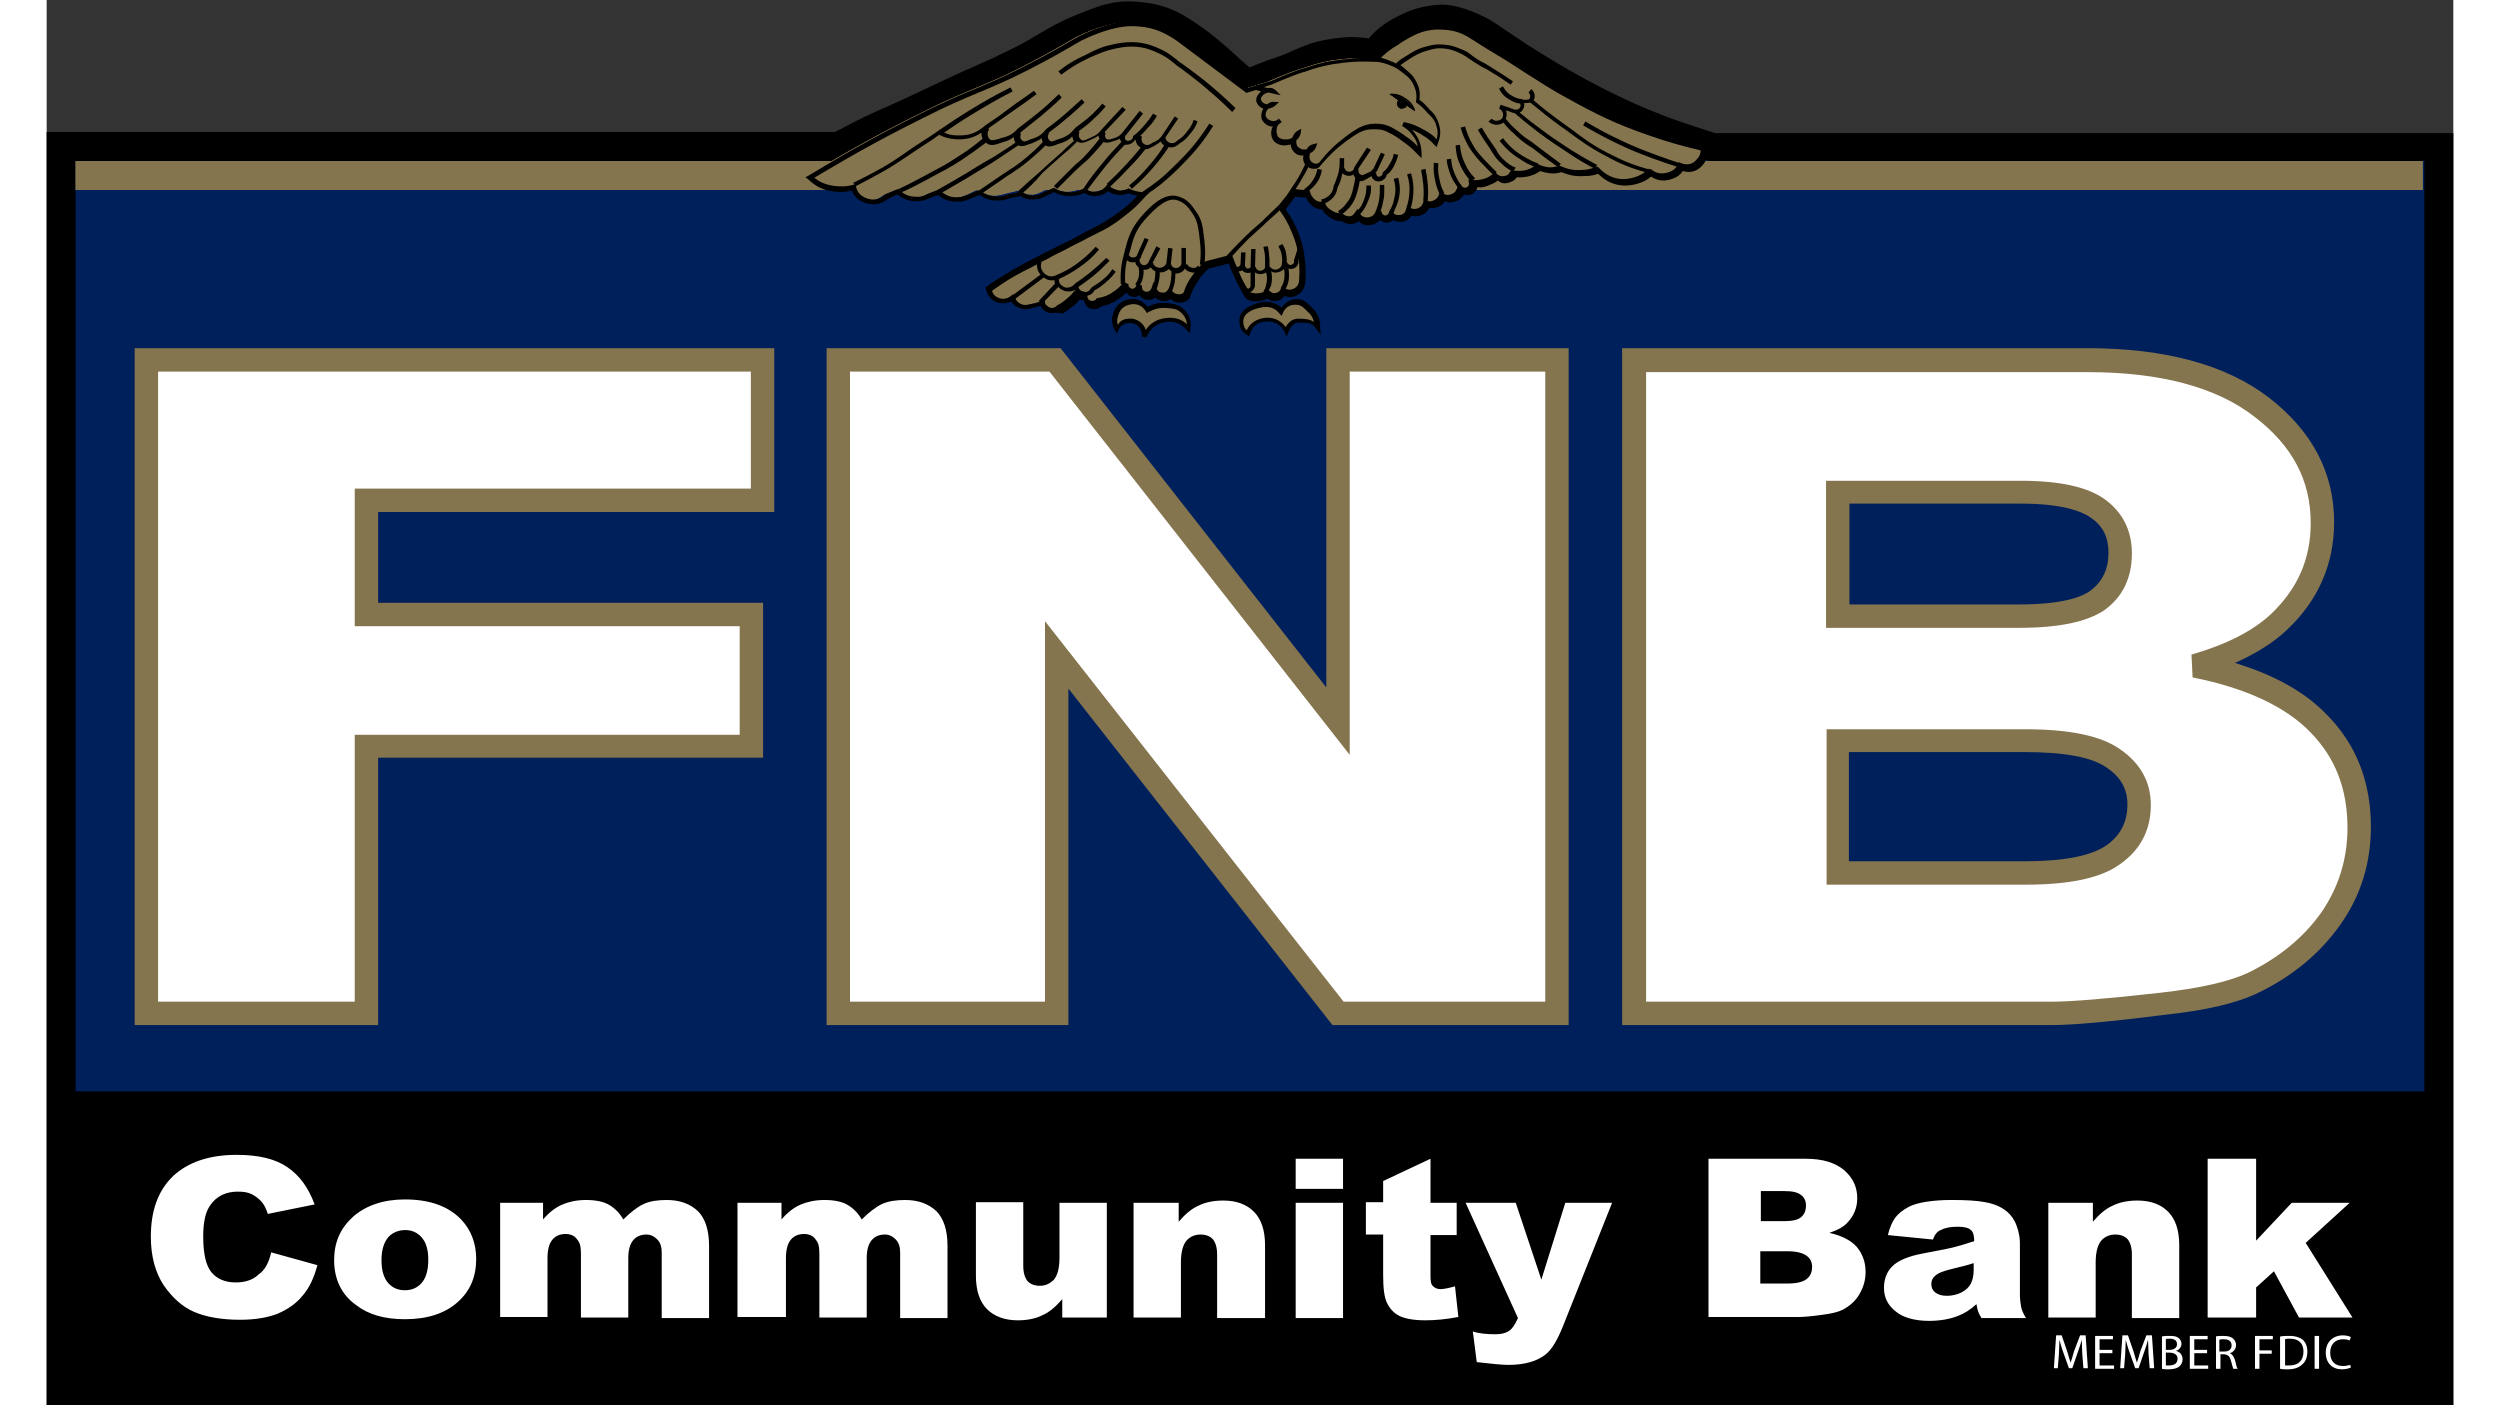 <svg height="1405" viewBox="18 19.6 432 252.2" width="2500" xmlns="http://www.w3.org/2000/svg"><rect x="18" y="19.6" width="432" height="252.2" fill="#333333" stroke="none"/><path clip-rule="evenodd" d="m317 45.9h130.4v223.3h-426.8v-223.3h139.6s4.4-2.4 7.8-3.9c4.7-2.1 8-3.6 13-6 4.6-2.1 7.2-3.2 11.7-5.5 4.2-2.1 6.8-4.2 10.7-5.7 3.7-1.5 5.9-2.6 9.9-2.3 3.9.2 6.2 1.2 9.4 3.4 4.2 2.9 6.8 5.5 10.7 8.9 2.6-1 4.1-1.6 6.8-2.6 3.1-1.2 4.8-2.3 8.1-2.9 3.1-.5 5-.5 8.1 0 1.6-2.1 2.9-3.2 5.2-4.4 2.2-1.2 3.6-1.5 6-1.8 2.1-.3 4.8.7 7.6 2.1 1.6.8 5 3.4 8.3 5.5 4.9 3 7.6 4.7 12.8 7.3 4.3 2.1 6.7 3.3 11.2 5 3.7 1.2 9.5 2.9 9.5 2.9z" fill="#00205c" fill-rule="evenodd"/><path clip-rule="evenodd" d="m317 45.9h130.4v223.3h-426.8v-223.3h139.6s4.4-2.4 7.8-3.9c4.7-2.1 8-3.6 13-6 4.6-2.1 7.2-3.2 11.7-5.5 4.2-2.1 6.8-4.2 10.7-5.7 3.7-1.5 5.9-2.6 9.9-2.3 3.9.2 6.2 1.2 9.4 3.4 4.2 2.9 6.8 5.5 10.7 8.9 2.6-1 4.1-1.6 6.8-2.6 3.1-1.2 4.8-2.3 8.1-2.9 3.1-.5 5-.5 8.1 0 1.6-2.1 2.9-3.2 5.2-4.4 2.2-1.2 3.6-1.5 6-1.8 2.1-.3 4.8.7 7.6 2.1 1.6.8 5 3.4 8.3 5.5 4.9 3 7.6 4.7 12.8 7.3 4.3 2.1 6.7 3.3 11.2 5 3.7 1.2 9.5 2.9 9.5 2.9z" fill="#00205c" fill-rule="evenodd"/><path d="m450 271.8h-432v-228.5h141.5c1.3-.7 4.7-2.5 7.4-3.7 3.5-1.5 6.2-2.8 9.4-4.3l3.6-1.7c1.5-.7 2.8-1.3 4-1.8 2.5-1.1 4.7-2.1 7.7-3.6 1.7-.8 3.1-1.7 4.5-2.5 2-1.2 4-2.3 6.4-3.3l1-.4c3.3-1.3 5.9-2.4 10-2.1 4.7.3 7.5 1.6 10.7 3.8 3.3 2.2 5.6 4.3 8.2 6.7.5.4 1 .9 1.5 1.3 1.8-.7 3.2-1.3 5.4-2 1-.4 1.8-.7 2.6-1.1 1.8-.8 3.5-1.5 6-1.9 2.9-.5 4.8-.6 7.4-.2 1.5-1.7 2.9-2.8 5.1-3.9 2.6-1.4 4.4-1.8 6.9-2.1 2.4-.3 5.3.4 9.1 2.3 1 .5 2.4 1.5 4.2 2.7 1.4.9 2.9 2 4.4 2.9 4.7 2.9 7.5 4.6 12.6 7.2 4 2 6.4 3.1 11 4.9 3 1.1 7.6 2.6 8.9 3h132.5zm-426.8-5.2h421.6v-218.1h-128.2l-.4-.1c-.2-.1-5.9-1.8-9.6-3.2-4.7-1.8-7.4-3-11.5-5.1-5.3-2.6-8.2-4.4-13-7.4-1.6-1-3.2-2.1-4.6-3.1-1.5-1-2.9-2-3.5-2.3-3.4-1.7-5.2-1.9-6.1-1.8-2.1.3-3.2.5-5.1 1.5-2 1.1-3 1.9-4.4 3.7l-1 1.2-1.6-.3c-2.8-.5-4.4-.5-7.2 0-1.9.3-3.2.9-4.8 1.6-.8.4-1.7.8-2.8 1.2-2.7 1-4.1 1.5-6.7 2.6l-1.5.6-1.2-1c-1-.9-1.9-1.7-2.8-2.4-2.5-2.3-4.7-4.2-7.7-6.3s-4.9-2.7-8.1-2.9c-3-.2-4.8.5-7.8 1.8l-1 .4c-2.1.8-3.8 1.8-5.7 3-1.4.9-2.9 1.7-4.8 2.7-3.1 1.6-5.3 2.6-7.9 3.7-1.2.5-2.5 1.1-3.9 1.8l-3.6 1.7c-3.2 1.5-6 2.8-9.5 4.3-3.3 1.5-7.6 3.8-7.6 3.8l-.6.3h-137.4z"/><g clip-rule="evenodd" fill-rule="evenodd"><path d="m23.2 48.5h421.3v5.2h-421.3z" fill="#85754e"/><path d="m23.2 48.5h421.3v5.2h-421.3z" fill="#85754e"/><path d="m21.2 215.5h424.8v51.5h-424.8z"/><path d="m35.9 84.2h110.7v25.2h-71.2v20.5h69.2v23.7h-69.2v47.9h-39.5z" fill="#fff"/></g><path d="m75.6 201.6h-39.8v-117.5h110.9v25.5h-71.1v20.2h69.1v23.9h-69.1zm-39.5-.2h39.2v-47.9h69.1v-23.5h-69.1v-20.7h71.1v-24.9h-110.3z" fill="#85754e"/><path d="m77.5 203.6h-43.7v-121.5h114.8v29.4h-71.1v16.3h69.1v27.8h-69.1zm-39.5-4.2h35.3v-47.9h69.1v-19.5h-69.1v-24.7h71.1v-21h-106.4z" fill="#85754e"/><path clip-rule="evenodd" d="m160.1 84.2h38.9l50.8 64.9v-64.9h39.3v117.3h-39.3l-50.5-64.4v64.4h-39.2z" fill="#fff" fill-rule="evenodd"/><path d="m291.2 203.6h-42.4l-47.4-60.4v60.4h-43.4v-121.5h42l47.7 60.9v-60.9h43.5zm-40.4-4.2h36.2v-113.1h-35.1v68.8l-53.9-68.8h-35.8v113.1h35v-68.3z" fill="#85754e"/><path clip-rule="evenodd" d="m339.5 176.3h33.7c7.5 0 12.8-1.1 15.8-3.3 3.1-2.2 4.6-5.2 4.6-9 0-3.5-1.5-6.2-4.6-8.3-3-2.1-8.3-3.2-15.9-3.2h-33.6zm-36.5-92.1h81.4c13.6 0 24 2.8 31.2 8.4 7.3 5.6 10.9 12.5 10.9 20.8 0 6.9-2.6 12.9-7.8 17.8-3.5 3.3-8.5 5.9-15.2 7.8 10.1 2 17.5 5.5 22.3 10.5 4.8 4.9 7.2 11.1 7.2 18.6 0 6.1-1.7 11.5-5.1 16.4s-8 8.7-13.9 11.5c-3.6 1.8-9.2 3-16.5 3.8-9.8 1.1-16.3 1.6-19.5 1.6h-75zm36.5 46h32.5c6.8 0 11.5-1 14.1-2.9 2.7-2 4-4.8 4-8.5 0-3.4-1.3-6.1-4-8-2.6-1.9-7.2-2.9-13.8-2.9h-32.8z" fill="#fff" fill-rule="evenodd"/><path d="m378 203.6h-77.2v-121.5h83.5c14 0 24.9 3 32.5 8.8 7.8 6 11.8 13.5 11.8 22.4 0 7.5-2.8 14-8.4 19.3-2.4 2.3-5.6 4.3-9.4 6 7.2 2.2 12.7 5.3 16.6 9.4 5.2 5.3 7.8 12 7.8 20 0 6.5-1.8 12.4-5.5 17.6-3.6 5.1-8.5 9.2-14.7 12.2-3.9 1.9-9.5 3.2-17.2 4-10 1.3-16.5 1.8-19.8 1.8zm-72.9-4.2h73c3.1 0 9.6-.5 19.3-1.6 7.1-.8 12.4-2 15.8-3.6 5.5-2.7 9.9-6.3 13.1-10.8 3.1-4.5 4.7-9.6 4.7-15.2 0-7-2.2-12.6-6.6-17.1-4.4-4.6-11.6-8-21.2-9.9l-.2-4.1c6.3-1.8 11.1-4.3 14.3-7.3 4.8-4.6 7.1-9.9 7.1-16.3 0-7.7-3.3-13.9-10.1-19.1-6.8-5.3-16.9-8-29.9-8h-79.3zm68.1-21h-35.7v-27.9h35.6c8.1 0 13.7 1.2 17.1 3.6 3.6 2.5 5.5 5.8 5.5 10 0 4.4-1.8 8-5.5 10.6-3.4 2.5-9 3.7-17 3.7zm-31.6-4.2h31.6c7 0 11.9-1 14.6-2.9 2.5-1.8 3.7-4.2 3.7-7.3 0-2.8-1.2-4.9-3.7-6.6-2.7-1.9-7.6-2.8-14.8-2.8h-31.5v19.6zm30.4-41.9h-34.6v-26.4h34.9c7.1 0 12 1.1 15.1 3.3 3.2 2.3 4.9 5.6 4.9 9.7 0 4.4-1.6 7.8-4.9 10.2-3.1 2.1-8.1 3.2-15.4 3.2zm-30.4-4.2h30.4c7.8 0 11.3-1.3 12.9-2.5 2.1-1.6 3.2-3.8 3.2-6.8 0-2.8-1-4.8-3.2-6.3-1.6-1.1-5-2.5-12.6-2.5h-30.7z" fill="#85754e"/><path clip-rule="evenodd" d="m256.7 30.3c1.2-1.4 2.2-2.1 3.9-3.1 2.5-1.5 4.1-2.5 7-2.6 2.6-.1 4.3.4 6.5 1.8 2.3 1.4 3.7 2.2 6 3.7 4.3 2.6 6.5 4.4 11 6.8 5.4 2.9 8.6 4.5 14.3 6.5 3.8 1.3 6 2 9.9 2.9.1 1-.1 1.6-.8 2.3-.9 1-2.1 1.3-3.4.8-.5.8-1 1.2-1.8 1.6-1.3.5-2.5.4-3.7-.5-.8.7-1.3 1-2.3 1.3-2.7.9-5.1.2-7-1.8-1 .4-1.6.5-2.6.5-1.7.1-2.7-.1-4.2-.8-.8.3-1.3.3-2.1.3-.7-.1-1.2-.2-1.8-.5-.8.6-1.4.9-2.3 1-.8.2-1.3.2-2.1 0-.3.6-.7.9-1.3 1-.7.2-1.3 0-1.8-.5-.6.5-1 .8-1.8 1-.9.3-1.4.4-2.3.3.1.4 0 .7-.3 1-.5.5-1.4.5-1.8 0-.2.8-.7 1.3-1.6 1.6-.7.2-1.2.1-1.8-.3-.3.7-.6 1.1-1.3 1.3-.6.2-1 .2-1.6 0-.3.9-.9 1.5-1.8 1.6-.5.1-.9 0-1.3-.3-.3.8-1 1.3-1.8 1.3-.5 0-.9-.1-1.3-.5-.3.6-1 .8-1.6.5-.5-.2-.7-.7-.7-1.2-.1 1.2-1.3 2-2.5 1.7-.6-.2-1-.5-1.3-1-.4.6-1.1.9-1.8.8-.5-.1-.7-.2-1-.5-1 0-1.6-.2-2.3-.8-.5-.4-.8-.7-1-1.3-.9 0-1.5-.2-2.1-.8-.4-.4-.6-.7-.8-1.3l-2.6-.3-2.1 2.9c1.1 1.5 1.6 2.4 2.3 4.2.8 2 1.1 3.3 1.3 5.5.1 1.4.1 2.2 0 3.7-.1.9-.7 1.6-1.6 1.8-.7.2-1.2.1-1.8-.3-.2.6-.7.9-1.3 1s-1.1-.1-1.6-.5c-.5.3-.8.4-1.3.5-.9.2-1.5.1-2.3-.3-.7-1.1-1-1.7-1.6-2.9-.7-1.4-1-2.2-1.6-3.7l-4.2 1c-.9.8-1.4 1.3-2.1 2.3-.8 1.1-1.1 1.8-1.6 3.1-.5.4-.9.6-1.6.5-.6-.1-1-.3-1.3-.8-.4.5-.9.6-1.6.5-.6-.1-1.1-.4-1.3-1-.3.7-1.1 1.1-1.8.8-.6-.3-.9-.9-.8-1.6 0 .7-.9 1.3-1.6 1-.6-.2-.9-.7-.8-1.3-.6.8-1 1.2-1.8 1.8-1.1.8-1.8 1.1-3.1 1.3-.5.6-1.6.6-2.1 0-.3-.3-.3-.6-.3-1l-1.6-.3c-.5.7-.9 1-1.6 1.6-.6.5-.9.7-1.6 1-.7.6-1.7.6-2.3 0-.3-.3-.5-.6-.5-1-.6.3-.9.4-1.6.5-.8.2-1.3.5-2.1.3-.9-.2-1.4-.7-1.8-1.6-.7.5-1.3.7-2.1.5-1.1-.2-1.9-1-2.1-2.1 1.2-.8 1.9-1.3 3.1-2.1 2.7-1.7 4.4-2.4 7.3-3.9 2.4-1.3 3.9-1.8 6.3-3.1 2.8-1.5 4.5-2.2 7-4.2 1.6-1.3 2.5-2.1 3.9-3.7-.6-.1-.9-.1-1.4-.3-.5-.1-.7-.2-1.2-.4-.8.4-1.4.4-2.2.3-.7-.1-1.1-.3-1.6-.8-.6.7-1.3 1-2.2 1-.8 0-1.3-.2-2-.7-1.1.6-1.8.7-3 .7-1-.1-1.6-.3-2.5-.8l-1.7.8c-.8.4-1.3.6-2.2.5-.8 0-1.3-.2-2-.7-.7.2-1 .2-1.7.4-1 .2-1.5.5-2.5.5-1.3 0-2.2-.3-3.3-1-.5.3-.9.4-1.4.7-.8.3-1.3.6-2.2.7-1.5.1-2.5-.3-3.7-1.3l-1.7.7c-1 .5-1.7.6-2.7.5-1.2-.1-2-.5-2.9-1.3l-2.1.9c-1.1.9-2.3 1.2-3.7.7-1.2-.4-1.8-1.1-2.2-2.3-1.2.4-2 .4-3.3.3-1.9-.2-3.1-.8-4.6-2.1 8.3-5 13.2-7.7 21.9-12 6.6-3.3 10.7-4.4 17.2-7.8 3.7-1.9 5.8-3.1 9.4-5.2 3.5-1.7 7-2.7 9.7-2.6 3.2.2 5.1.8 7.8 2.6l12.5 9.4c1.6-.5 2.5-.8 4.2-1.3 0 0 3.4-1.5 5.6-2.2s3.5-1.2 5.7-1.6c1.4-.2 2.1-.3 3.5-.4 2.2.1 4.8.2 4.8.2z" fill="#85754e" fill-rule="evenodd"/><path clip-rule="evenodd" d="m256.7 30.3c1.2-1.4 2.2-2.1 3.9-3.1 2.5-1.5 4.1-2.5 7-2.6 2.6-.1 4.3.4 6.5 1.8 2.3 1.4 3.7 2.2 6 3.7 4.3 2.6 6.5 4.4 11 6.8 5.4 2.9 8.6 4.5 14.3 6.5 3.8 1.3 6 2 9.9 2.9.1 1-.1 1.6-.8 2.3-.9 1-2.1 1.3-3.4.8-.5.8-1 1.2-1.8 1.6-1.3.5-2.5.4-3.7-.5-.8.7-1.3 1-2.3 1.3-2.7.9-5.1.2-7-1.8-1 .4-1.6.5-2.6.5-1.7.1-2.7-.1-4.2-.8-.8.3-1.3.3-2.1.3-.7-.1-1.2-.2-1.8-.5-.8.6-1.4.9-2.3 1-.8.2-1.3.2-2.1 0-.3.6-.7.9-1.3 1-.7.2-1.3 0-1.8-.5-.6.5-1 .8-1.8 1-.9.3-1.4.4-2.3.3.1.4 0 .7-.3 1-.5.5-1.4.5-1.8 0-.2.8-.7 1.3-1.6 1.6-.7.2-1.2.1-1.8-.3-.3.7-.6 1.1-1.3 1.3-.6.2-1 .2-1.6 0-.3.9-.9 1.5-1.8 1.6-.5.1-.9 0-1.3-.3-.3.8-1 1.3-1.8 1.3-.5 0-.9-.1-1.3-.5-.3.6-1 .8-1.6.5-.5-.2-.7-.7-.7-1.2-.1 1.2-1.3 2-2.5 1.7-.6-.2-1-.5-1.3-1-.4.6-1.1.9-1.8.8-.5-.1-.7-.2-1-.5-1 0-1.6-.2-2.3-.8-.5-.4-.8-.7-1-1.3-.9 0-1.5-.2-2.1-.8-.4-.4-.6-.7-.8-1.3l-2.6-.3-2.1 2.9c1.1 1.5 1.6 2.4 2.3 4.2.8 2 1.1 3.3 1.3 5.5.1 1.4.1 2.2 0 3.7-.1.9-.7 1.6-1.6 1.8-.7.2-1.2.1-1.8-.3-.2.6-.7.9-1.3 1s-1.1-.1-1.6-.5c-.5.3-.8.4-1.3.5-.9.2-1.5.1-2.3-.3-.7-1.1-1-1.7-1.6-2.9-.7-1.4-1-2.2-1.6-3.7l-4.2 1c-.9.8-1.4 1.3-2.1 2.3-.8 1.1-1.1 1.8-1.6 3.1-.5.4-.9.6-1.6.5-.6-.1-1-.3-1.3-.8-.4.5-.9.6-1.6.5-.6-.1-1.1-.4-1.3-1-.3.7-1.1 1.1-1.8.8-.6-.3-.9-.9-.8-1.6 0 .7-.9 1.3-1.6 1-.6-.2-.9-.7-.8-1.3-.6.8-1 1.2-1.8 1.8-1.1.8-1.8 1.1-3.1 1.3-.5.6-1.6.6-2.1 0-.3-.3-.3-.6-.3-1l-1.6-.3c-.5.7-.9 1-1.6 1.6-.6.5-.9.7-1.6 1-.7.6-1.7.6-2.3 0-.3-.3-.5-.6-.5-1-.6.3-.9.4-1.6.5-.8.2-1.3.5-2.1.3-.9-.2-1.4-.7-1.8-1.6-.7.5-1.3.7-2.1.5-1.1-.2-1.9-1-2.1-2.1 1.2-.8 1.9-1.3 3.1-2.1 2.7-1.7 4.4-2.4 7.3-3.9 2.4-1.3 3.9-1.8 6.3-3.1 2.8-1.5 4.5-2.2 7-4.2 1.6-1.3 2.5-2.1 3.9-3.7-.6-.1-.9-.1-1.4-.3-.5-.1-.7-.2-1.2-.4-.8.4-1.4.4-2.2.3-.7-.1-1.1-.3-1.6-.8-.6.7-1.3 1-2.2 1-.8 0-1.3-.2-2-.7-1.1.6-1.8.7-3 .7-1-.1-1.6-.3-2.5-.8l-1.7.8c-.8.4-1.3.6-2.2.5-.8 0-1.3-.2-2-.7-.7.2-1 .2-1.7.4-1 .2-1.5.5-2.5.5-1.3 0-2.2-.3-3.3-1-.5.3-.9.4-1.4.7-.8.3-1.3.6-2.2.7-1.5.1-2.5-.3-3.7-1.3l-1.7.7c-1 .5-1.7.6-2.7.5-1.2-.1-2-.5-2.9-1.3l-2.1.9c-1.1.9-2.3 1.2-3.7.7-1.2-.4-1.8-1.1-2.2-2.3-1.2.4-2 .4-3.3.3-1.9-.2-3.1-.8-4.6-2.1 8.3-5 13.2-7.7 21.9-12 6.6-3.3 10.7-4.4 17.2-7.8 3.7-1.9 5.8-3.1 9.4-5.2 3.5-1.7 7-2.7 9.7-2.6 3.2.2 5.1.8 7.8 2.6l12.5 9.4c1.6-.5 2.5-.8 4.2-1.3 0 0 3.4-1.5 5.6-2.2s3.5-1.2 5.7-1.6c1.4-.2 2.1-.3 3.5-.4 2.2.1 4.8.2 4.8.2z" fill="#85754e" fill-rule="evenodd"/><path d="m198.4 75.8c-.5 0-1.1-.2-1.5-.6-.2-.2-.4-.5-.5-.7-.3.1-.7.2-1.1.3-.2 0-.3.1-.5.1-.6.2-1.1.3-1.8.1-.8-.2-1.4-.6-1.9-1.3-.6.3-1.2.4-2 .3-1.3-.2-2.2-1.2-2.5-2.5l-.1-.3.3-.2c1.2-.9 1.9-1.3 3.2-2.1 2-1.3 3.5-2 5.2-2.9.6-.3 1.3-.7 2.1-1.1 1.1-.5 1.9-1 2.8-1.4 1.1-.5 2.1-1 3.5-1.8.7-.4 1.3-.7 1.9-1 1.8-.9 3.2-1.7 5.1-3.1 1.4-1.1 2.2-1.8 3.2-2.9-.2 0-.4-.1-.6-.1-.4-.1-.7-.2-1-.3-.8.3-1.4.4-2.3.2-.6-.1-1-.3-1.4-.6-.6.6-1.3.8-2.2.9-.8 0-1.4-.1-2-.6-1 .5-1.8.6-3 .6-1-.1-1.7-.3-2.5-.7l-1.5.7c-.8.5-1.5.6-2.5.6-.8 0-1.4-.2-2-.6-.5.1-.9.2-1.5.3-.3.1-.6.1-.8.2-.5.2-1 .3-1.8.3-1.3 0-2.2-.3-3.3-1-.4.2-.7.3-1.2.5-.2.1-.3.1-.5.2-.6.2-1.1.5-1.9.5-1.5.1-2.7-.3-3.8-1.2l-1.4.5c-1 .5-1.8.7-3 .6s-2-.5-2.9-1.2l-1.7.8c-1.2 1-2.6 1.2-4.1.7-1.2-.4-1.9-1.1-2.4-2.2-1 .3-1.8.3-3 .2-2-.2-3.3-.8-4.8-2.2l-.5-.4.6-.3c8.3-5 13.2-7.7 21.9-12 3.1-1.5 5.6-2.6 8.1-3.6 2.9-1.2 5.6-2.4 9.1-4.2 3.7-1.9 5.8-3.1 9.4-5.2 3.9-1.9 7.4-2.8 9.9-2.7 3.3.2 5.3.8 8.1 2.7l12.3 9.3c1-.3 1.7-.5 2.6-.8.4-.1.9-.3 1.4-.4.1 0 3.4-1.5 5.6-2.2l.4-.1c1.9-.6 3.2-1.1 5.4-1.4 1.4-.2 2.2-.3 3.6-.4s3.3 0 4 0c1.2-1.3 2.2-2 3.9-3l.1-.1c2.4-1.5 4.1-2.5 7.2-2.6 2.7-.1 4.5.4 6.8 1.9 2.3 1.4 3.7 2.2 6 3.6 1.6 1 2.9 1.8 4.2 2.7 2.1 1.3 4 2.6 6.7 4.1 5.2 2.8 8.3 4.4 14.3 6.5 3.8 1.3 6 2 9.9 2.9l.4.1v.4c.1 1.1-.2 1.9-.9 2.7-1 1.1-2.2 1.4-3.5 1-.5.7-1 1.1-1.9 1.4-1.4.5-2.6.4-3.8-.4-.7.6-1.3.9-2.2 1.2-2.8.9-5.3.3-7.3-1.7-.9.3-1.5.4-2.4.4-1.7.1-2.7-.1-4.2-.7-.7.2-1.3.3-2.1.2-.7-.1-1.2-.2-1.7-.4-.7.5-1.4.8-2.3 1-.7.1-1.2.2-1.9.1-.3.5-.8.8-1.5 1s-1.4.1-1.9-.4c-.5.4-1 .6-1.7.9-.8.3-1.3.4-2 .3 0 .3-.2.6-.4.8-.3.4-.8.6-1.3.6-.2 0-.5 0-.7-.1-.3.6-.9 1.1-1.7 1.3-.6.2-1.2.2-1.7-.1-.3.5-.7.9-1.4 1.1-.5.2-1 .2-1.4.1-.4.8-1.1 1.3-2.1 1.5-.4.1-.8 0-1.1-.1-.4.7-1.2 1.2-2.1 1.1-.5 0-.9-.1-1.2-.3-.5.5-1.2.6-1.9.3-.2-.1-.3-.2-.5-.3-.2.2-.3.4-.6.5-.6.4-1.3.5-2 .4-.5-.1-.9-.4-1.2-.7-.5.4-1.1.6-1.8.5-.5-.1-.8-.2-1.2-.5-1 0-1.7-.3-2.5-.9-.5-.4-.8-.7-1-1.2-.8 0-1.5-.3-2.1-.9-.4-.4-.6-.7-.8-1.2l-2-.2-1.7 2.3c1 1.4 1.5 2.3 2.2 4 .8 2 1.1 3.3 1.3 5.6.1 1.5.1 2.3 0 3.7-.2 1.1-.8 1.9-1.9 2.3-.6.2-1.2.2-1.8-.1-.3.5-.8.8-1.4.9-.7.1-1.2 0-1.7-.4-.4.2-.7.3-1.1.4-1 .2-1.7.1-2.6-.3l-.1-.1-.1-.1c-.7-1.1-1-1.8-1.6-2.9-.6-1.3-1-2.1-1.4-3.3l-3.6.9c-.8.7-1.3 1.2-1.9 2.2-.7 1.1-1.1 1.8-1.5 3v.1l-.1.1c-.6.6-1.2.8-2 .7-.5-.1-.9-.2-1.3-.6-.5.3-1 .4-1.6.3-.5-.1-.9-.3-1.2-.6-.2.1-.3.3-.5.3-.5.2-1 .2-1.5 0-.4-.2-.7-.4-.8-.7-.4.3-1 .4-1.5.2-.4-.1-.7-.4-.9-.7-.4.4-.7.7-1.3 1.1-1.1.8-1.9 1.1-3.2 1.4-.3.3-.8.5-1.3.5-.6 0-1.1-.2-1.4-.7-.2-.3-.4-.6-.4-.9l-.8-.1c-.5.6-.8.9-1.5 1.4-.6.5-.9.7-1.6 1.1-.9-.3-1.4-.1-1.9-.1zm-1.3-2.7.1.7c0 .3.1.5.4.7.5.5 1.2.5 1.7 0l.1-.1c.6-.3.9-.5 1.5-1s1-.8 1.5-1.5l.2-.2 2.3.4-.1.5c0 .3 0 .4.2.7.1.2.4.3.7.3s.5-.1.7-.3l.1-.2h.2c1.2-.2 1.9-.5 2.9-1.2.8-.6 1.2-.9 1.7-1.7l.9.4c-.1.3.1.6.5.8.2.1.4 0 .6-.1.1-.1.2-.2.3-.4v-.2l1 .1v.3c0 .4.2.7.5.8.2.1.5.1.7 0s.4-.3.5-.5l.4-1.2.5 1.2c.2.4.5.7.9.7.5.1.8 0 1.1-.4l.4-.4.4.5c.3.4.5.5 1 .6s.8 0 1.1-.3c.4-1.3.8-2 1.6-3.1.7-1 1.2-1.6 2.2-2.4l.1-.1 4.7-1.2.2.4c.5 1.4.9 2.2 1.5 3.6.5 1.1.9 1.7 1.5 2.7.7.3 1.2.3 1.9.2.5-.1.7-.2 1.1-.5l.3-.2.3.3c.3.3.6.5 1.1.4s.7-.3.9-.7l.2-.5.5.3c.5.3.9.4 1.4.2.7-.2 1.1-.7 1.2-1.4.1-1.4.1-2.2 0-3.5-.2-2.2-.5-3.4-1.3-5.3-.7-1.7-1.2-2.6-2.3-4.1l-.2-.3 2.5-3.4 3.2.3.1.3c.1.5.3.7.6 1.1.5.5 1 .7 1.7.6h.3l.1.3c.2.5.4.8.9 1.1.7.5 1.2.7 2 .7h.2l.1.1c.2.2.4.3.8.4.6.1 1-.1 1.3-.6l.5-.7.4.7c.2.5.5.7 1 .8.4.1.8 0 1.2-.2.4-.3.6-.6.7-1l1 .1c0 .3.1.5.4.7s.7 0 .9-.3l.3-.6.5.5c.3.3.5.4 1 .4.7 0 1.1-.3 1.3-1l.2-.6.5.3c.4.2.6.2 1 .2.7-.1 1.2-.5 1.4-1.2l.1-.5.5.2c.5.2.8.2 1.2 0 .5-.2.8-.5 1-1l.2-.6.5.3c.5.3.9.4 1.4.2.7-.2 1-.6 1.2-1.2l.3-.9.6.7c.1.1.3.2.5.2s.4-.1.5-.2c.2-.2.2-.4.2-.6l-.1-.7.7.1c.8.1 1.3 0 2.1-.2.7-.2 1.1-.5 1.7-.9l.3-.3.3.3c.4.4.8.5 1.4.4.5-.1.8-.3 1-.8l.2-.3.4.1c.7.1 1.2.1 1.9 0 .9-.2 1.4-.4 2.1-1l.2-.2.3.1c.6.3 1 .4 1.6.5.7.1 1.2 0 1.9-.2l.2-.1.2.1c1.4.6 2.4.8 3.9.7 1 0 1.5-.2 2.5-.5l.3-.1.2.2c1.8 1.9 4 2.5 6.5 1.7.9-.3 1.4-.6 2.2-1.2l.3-.3.4.1c1 .8 2 .9 3.2.5.8-.3 1.2-.6 1.6-1.4l.2-.4.4.2c1.1.4 2.1.2 2.8-.7.5-.5.7-1 .7-1.6-3.7-.9-5.9-1.5-9.6-2.8-5.7-2-9-3.6-14.4-6.6-2.8-1.5-4.7-2.8-6.8-4.1-1.3-.8-2.6-1.7-4.2-2.7-2.3-1.4-3.7-2.2-6-3.7-2.1-1.4-3.7-1.8-6.3-1.8-2.7.1-4.3 1-6.7 2.5l-.1.1c-1.7 1-2.6 1.7-3.8 3l-.2.2h-.2s-2.5-.1-4.1 0c-1.3.1-2.1.2-3.5.4-2.1.4-3.3.7-5.2 1.4l-.4.1c-2.2.7-5.5 2.2-5.6 2.2-.6.2-1 .3-1.4.5-.9.3-1.7.6-2.8.9l-.2.1-12.7-9.5c-2.6-1.7-4.5-2.4-7.6-2.5-2.4-.1-5.7.8-9.4 2.6-3.6 2.1-5.7 3.3-9.4 5.2-3.5 1.8-6.3 3-9.2 4.2-2.4 1-5 2.1-8 3.6-8.5 4.2-13.4 6.9-21.3 11.6 1.1.9 2.2 1.3 3.8 1.5 1.2.1 1.9.1 3.1-.2l.5-.1.1.5c.3 1.1.9 1.6 1.9 2 1.2.4 2.2.3 3.2-.6l.1-.1 2.4-1 .2.2c.8.8 1.5 1.1 2.6 1.2 1 .1 1.6 0 2.5-.5l2-.8.2.2c1 .9 1.9 1.3 3.3 1.2.6 0 1-.2 1.6-.4.2-.1.3-.1.5-.2.6-.2.9-.4 1.4-.6l.3-.1.2.2c1 .7 1.7.9 3 1 .6 0 1-.1 1.5-.3.3-.1.6-.2.9-.2.7-.1 1-.2 1.7-.4h.2l.2.1c.6.4 1 .5 1.7.6.8 0 1.3-.1 1.9-.5l2-.9.2.1c.8.5 1.3.6 2.3.7 1.1.1 1.8-.1 2.7-.6l.3-.2.3.2c.5.4 1 .6 1.6.5.8 0 1.3-.3 1.9-.9l.3-.4.4.3c.4.4.8.5 1.3.7.8.2 1.2.1 1.9-.2l.2-.1.2.1c.4.2.7.3 1.1.4.5.1.8.2 1.4.2l1 .1-.7.7c-1.4 1.6-2.3 2.4-4 3.7-1.9 1.5-3.4 2.3-5.3 3.2-.6.3-1.2.6-1.9 1-1.4.7-2.4 1.2-3.5 1.8-.8.4-1.7.8-2.7 1.4-.8.4-1.5.7-2.1 1.1-1.8.9-3.2 1.6-5.2 2.8-1.1.7-1.8 1.2-2.8 1.9.2.8.8 1.2 1.6 1.4.7.1 1.1 0 1.7-.4l.5-.4.3.6c.3.7.7 1.1 1.5 1.3.5.1.8 0 1.3-.1.2 0 .3-.1.5-.1.6-.1.9-.3 1.5-.5z"/><path d="m196.7 74.1-.6-.5 2.9-3.1c-.1-.2-.1-.4-.1-.6-.7.1-1.3 0-1.9-.5l-5.5 4.1-.5-.6 5.4-4c-.6-.7-.8-1.6-.5-2.6l.7.3c-.3.8-.1 1.5.5 2.1.6.5 1.3.7 2.1.3 1.4-.6 2.2-1 3.5-1.9 1.5-1.1 2.3-1.8 3.6-3.2l.6.5c-1.3 1.5-2.1 2.2-3.7 3.3-1.3.9-2.1 1.3-3.5 2 0 .5.1.9.6 1.2.3.3.7.4 1.2.3.4-.1.8-.3 1-.6l.1-.1c1-.7 1.6-1.1 2.6-1.9 1.2-1 1.9-1.6 3-2.7l.6.5c-1.1 1.1-1.8 1.8-3 2.8-1 .8-1.6 1.2-2.6 1.9.1.5.5.8 1 .9.6.1 1-.2 1.3-.7l.1-.1.1-.1c.8-.5 1.3-.8 2-1.4s1.1-1 1.6-1.8l.6.5c-.6.8-1 1.2-1.8 1.9-.7.6-1.2 1-2 1.4-.4.8-1.2 1.1-2 1-.7-.1-1.2-.5-1.5-1.1-.3.2-.5.3-.9.3-.6.1-1.3-.1-1.8-.5l-.3-.3zm40.4-1.8-.7-.4c.3-.4.4-.7.5-1.2.2-.8.2-1.4 0-2.2-.3.2-.7.3-1.1.3-.3 0-.6-.1-.9-.3v2.3c0 .4-.2.7-.5 1s-.7.4-1 .3c-.5-.1-.9-.4-1.1-.9l.7-.2c.1.2.2.4.5.4.2 0 .3 0 .4-.1s.2-.2.2-.4v-2.4c-.2.1-.3.1-.5.1-.4 0-.8-.2-1-.5-.1.1-.3.2-.5.2-.3.1-.7 0-1-.2s-.5-.5-.6-.8l.8-.2c0 .1.1.2.2.3s.2.1.4.1c.2-.1.4-.3.4-.5l.1-2.1h.8l-.1 2.1v.3c.1.3.3.5.5.5s.4-.1.5-.2l.1-3.3h.8l-.1 3.2h.1c.1.4.4.7.8.7s.8-.2.9-.6v-1.5c0-.9-.1-1.3-.3-2.2l.8-.1c.2.9.2 1.4.3 2.3v1.4h.1c.3.4.6.5 1.1.5.5-.1.9-.4 1-.9.1-.6.1-1 0-1.7s-.3-1-.6-1.6l.7-.4c.4.6.6 1.1.7 1.8.1.6.1 1 .1 1.5h.1c0 .2.2.3.3.4.2.1.3.1.5 0 .3-.1.5-.4.4-.7v-.1l.7-2.2.7.2-.6 2c.1.7-.3 1.3-.9 1.5-.3.1-.6.1-.9 0 .1.4.1.8.1 1.3 0 1-.2 1.7-.7 2.5l-.7-.4c.4-.8.6-1.3.6-2.2 0-.4 0-.8-.1-1.1-.3.3-.7.5-1.2.6-.4.1-.8 0-1.1-.2.2.8.2 1.5 0 2.5-.3.7-.5 1-.7 1.5zm-17.2-.1-.7-.3c.3-.7.5-1.2.6-2 .1-.7.1-1 .1-1.6-.2-.1-.3-.3-.5-.4-.2.2-.4.3-.6.4-.3.2-.7.2-1 .2 0 .4 0 .8-.1 1.3-.2.9-.3 1.4-.7 2.2l-.7-.3c.3-.7.5-1.2.6-2 .1-.5.1-.9.1-1.4-.4-.2-.6-.4-.8-.7-.4.3-.8.5-1.3.4v.7c-.1 1-.3 1.6-.9 2.4l-.6-.5c.5-.7.7-1.2.7-2 0-.4 0-.6-.1-1-.3-.3-.6-.6-.6-1-.1 0-.2.1-.3.1-.5 0-.9-.1-1.2-.4-.3 1.4-.4 2.5-.3 4.3h-.8c-.1-2.3.1-3.7.7-5.9.6-2.4 1.1-3.9 2.7-5.9 1.7-2 4.2-4.6 6.7-4 1.7.4 2.5 1.4 3.5 2.9 1 1.4 1.1 2.6 1.3 4.2 0 .3.1.5.1.8.2 1.8.2 2.8 0 4.5l-.8-.1c.2-1.7.2-2.7 0-4.3 0-.3-.1-.6-.1-.9-.2-1.5-.3-2.5-1.1-3.8-.9-1.4-1.6-2.2-3-2.6-1.5-.4-3.4.9-5.9 3.8-1.5 1.8-1.9 3.2-2.5 5.6-.1.2-.1.4-.2.6l.1-.1c.2.3.4.5.8.4.4 0 .6-.2.7-.6l1.3-2.9.7.3-1.3 2.9c0 .2-.1.4-.3.6-.1.4.1.8.4 1 .4.2.8.1 1.1-.3l1.5-3 .7.4-1.4 2.6h.1c.1.4.4.7.8.8.3.1.7.1 1-.1.3-.1.5-.4.6-.7l.3-2.7.8.1-.3 2.7c.1.5.4.8.9.8s.9-.3 1-.8v-2.8h.8v3l.2-.1c.2.3.3.5.7.6.5.2.9.1 1.3-.3l.6.6c-.6.6-1.3.8-2.1.5-.4-.1-.7-.3-.9-.6-.3.6-.9.9-1.6.9h-.1c0 .5 0 .9-.1 1.5s-.3 1.2-.6 2zm10.5-6.2-.6-.5c1.3-1.4 2.1-2.2 3.4-3.5.8-.8 1.5-1.4 2.2-2 .5-.4.9-.8 1.5-1.4.9-.9 1.4-1.3 2.3-2.2.5-.6.8-1 1.3-1.6.3-.4.5-.7.8-1.2.7-1.1 1.1-1.6 1.7-2.7.4-.8.7-1.3 1-2.1l.7.3c-.4.8-.6 1.3-1.1 2.1-.6 1.1-1 1.7-1.7 2.8-.3.5-.5.7-.8 1.2-.5.7-.8 1.1-1.3 1.7-.9.9-1.5 1.4-2.4 2.2-.6.5-1 1-1.5 1.4-.7.6-1.3 1.2-2.2 2-1.3 1.3-2 2.1-3.3 3.5zm-15.4-11.2-.4-.7c2.4-1.6 3.7-2.6 5.8-4.7 2.8-2.7 4.2-4.4 6.3-7.6l.7.4c-2.1 3.3-3.6 5-6.4 7.8-2.2 2.1-3.5 3.2-6 4.8zm-22.1-.3-.5-.6c1.4-1.3 2.2-2 3.7-3.3l1.2-1.1c.9-.8 1.6-1.4 2.7-2.4.9-.9 1.5-1.4 2.4-2.2-.2-.2-.2-.5-.3-.8-.6.6-1.3 1-2.4 1.3-.2.1-.4.1-.5.2-.6.2-1.3.5-1.9.1-1.1 1.1-1.9 1.8-3.2 2.9-1.1.9-2 1.5-2.9 2.1-.5.3-1 .6-1.5 1-1.5 1-2.3 1.6-3.8 2.6l-.4-.6c1.5-1 2.3-1.6 3.8-2.6.6-.4 1.1-.7 1.5-1 1-.6 1.8-1.2 2.9-2.1 1.3-1.1 2-1.7 3.1-2.9-.1-.2-.2-.5-.2-.7-.5.4-1 .6-1.7.9-.2.1-.4.1-.6.2-.6.2-1.2.5-1.9.2l-3.9 2.6c-1.5 1-2.6 1.6-3.9 2.4l-1.3.8c-1.9 1.1-3 1.8-5 2.9l-.4-.7c1.9-1.1 3-1.7 5-2.9l1.3-.8c1.3-.8 2.3-1.4 3.9-2.3 1.5-1 2.4-1.5 3.8-2.5-.2-.3-.3-.6-.3-1-.5.4-1.1.7-1.9.9-.2.1-.4.1-.6.2-.8.3-1.8.6-2.5-.1-1.7 1.3-2.7 2-4.5 3.2-2 1.3-3.2 1.9-5.1 2.9l-.7.4c-1.9 1-3 1.6-5 2.5l-.3-.7c1.9-.9 3-1.5 4.9-2.5l.7-.4c1.9-1 3.1-1.6 5-2.9 1.8-1.1 2.8-1.9 4.4-3.2-.2-.4-.2-.7-.2-1.1-1.3.9-2.7 1.3-4.6 1.2-1.2-.1-2-.3-3-.8-.8.6-1.7 1.2-2.8 1.9-.9.6-1.7 1.1-2.4 1.6-1.5 1-2.8 1.9-4.7 3-2 1.1-3.1 1.7-5.2 2.8l-.3-.7c2.1-1 3.2-1.6 5.2-2.7 1.9-1.1 3.2-2 4.6-3 .7-.5 1.5-1 2.4-1.6 1.3-.8 2.3-1.5 3.3-2.2 1.6-1.1 3.1-2.1 5.2-3.4 2.8-1.7 4.5-2.7 7.5-4.2l.4.7c-2.9 1.5-4.6 2.5-7.4 4.2-2 1.2-3.4 2.2-4.9 3.2.7.3 1.3.5 2.3.5 2.1.1 3.5-.4 5.1-1.8 1.8-1.2 2.8-1.9 4.5-3.2 1.6-1.2 2.6-1.8 4.2-3l.5.6c-1.6 1.2-2.5 1.8-4.2 3s-2.7 1.9-4.4 3.1l-.1.1.2.1c-.4.5-.4 1.2 0 1.7.3.4.8.3 1.8 0 .2-.1.5-.2.7-.2 1.1-.3 1.8-.7 2.6-1.6 1.5-1.1 2.2-1.7 3.6-2.8 1.5-1.2 2.3-2 3.8-3.4l.5.6c-1.4 1.4-2.3 2.1-3.8 3.4-1.4 1.1-2.1 1.7-3.5 2.8l-.2.2.2.1c-.2.5-.2.9.2 1.2.3.3.6.2 1.3-.1.2-.1.4-.2.6-.2 1.1-.4 1.7-.8 2.4-1.7l.1-.1c1.4-1 2.1-1.6 3.4-2.7 1.1-1 1.8-1.6 2.9-2.6l.5.6c-1.1 1-1.7 1.6-2.9 2.6-1.3 1.1-2 1.7-3.4 2.7-.1.1-.1.2-.2.2l.1.1c-.3.4-.2.9.1 1.2s.6.2 1.3-.1c.2-.1.4-.1.6-.2 1.2-.4 1.9-.9 2.7-1.9l.1-.1c1.2-.9 1.9-1.4 3-2.4.7-.7 1.1-1.1 1.8-1.9l.6.5c-.7.8-1.1 1.3-1.9 2-1.1 1.1-1.8 1.6-3 2.5l.2.1c-.2.5-.2.9.2 1.3.3.4.8.2 1.6-.2.1-.1.3-.1.4-.2.8-.3 1.3-.7 1.8-1.4l3.7-4 .6.5-3.7 3.9c0 .1-.1.1-.1.2l.2.1c-.2.3-.2.7.1 1 .2.2.5.2 1.1 0 .1 0 .2-.1.3-.1.7-.2 1.1-.5 1.5-1l3.1-3.9.6.5-3.1 3.9c-.1.1-.1.2-.2.2h.1c-.1.3-.1.5.2.7.1.1.4.1.7 0s.5-.4.5-.6v-.2l.2-.1c.9-.7 1.3-1.2 2-2 .6-.7.9-1.1 1.4-1.9l.7.4c-.5.8-.8 1.3-1.5 2-.6.7-1 1.1-1.5 1.6l.3.1c-.1.3-.1.6 0 .9s.4.5.7.6c.4.1.6 0 1.1-.3.1-.1.3-.2.4-.2.6-.3.9-.5 1.3-1l2.4-3.6.6.4-2.3 3.4c.1.4.3.7.7.9.5.2 1 .1 1.4-.3l.1-.1c.8-.5 1.2-.9 1.7-1.6.6-.7.9-1.2 1.2-2.1l.7.3c-.4 1-.7 1.5-1.4 2.3-.6.8-1.1 1.2-1.9 1.7-.5.5-1.2.8-1.9.6-.9 1.4-1.6 2.3-2.8 3.7-1.4 1.6-2.2 2.4-3.8 3.8l-.5-.6c1.6-1.3 2.4-2.2 3.7-3.7 1.1-1.3 1.8-2.2 2.6-3.5-.3-.2-.5-.4-.6-.7-.4.3-.7.5-1.2.8-.1.1-.3.1-.4.2-.4.2-.7.4-1.2.4-1 1.3-1.7 2.1-2.9 3.3-1.3 1.4-2.1 2.2-3.5 3.5l-.5-.6c1.4-1.3 2.2-2.1 3.5-3.5 1.1-1.2 1.7-1.9 2.6-3-.4-.2-.7-.5-.8-.9-.1-.2-.1-.4-.2-.6-.1.3-.4.6-.8.8s-.8.2-1.1.2c-1.3 1.4-2.1 2.2-3.3 3.7-1.4 1.7-2.1 2.7-3.4 4.4l-.6-.4c1.2-1.8 2-2.8 3.4-4.5 1.2-1.5 2-2.3 3.3-3.7l-.3-.6c-.3.2-.6.3-1 .4-.1 0-.2.1-.3.1-.5.2-1.1.3-1.6.1-.7.9-1.2 1.4-2 2.3-.7.8-1.3 1.3-1.9 1.8-.4.4-.8.7-1.3 1.2l-3.1 3.1-.6-.5 3.1-3.1c.5-.5.9-.9 1.3-1.2.6-.5 1.1-1 1.8-1.8.8-.9 1.3-1.5 2-2.4-.1-.2-.2-.4-.2-.6-.3.3-.7.5-1.2.7-.1.1-.3.1-.4.2-.7.3-1.5.7-2.2.2-.9.9-1.4 1.4-2.4 2.2-1.1 1-1.8 1.6-2.7 2.4l-1.2 1.1c-1.6 1.9-2.4 2.6-3.8 3.8zm37.9-14.8c-2-2-3.2-3-5.3-4.8-1.6-1.3-2.5-2-4-3.1-.5-.3-.8-.6-1.2-.9-.7-.6-1.4-1.1-2.4-1.6-1.5-.7-2.4-1.1-4.2-1.3-1.4-.1-2.3 0-3.8.3-1.9.4-3 .9-4.8 1.7l-.4.2c-1.9.9-2.9 1.6-4.6 2.8l-.5-.6c1.7-1.3 2.8-2 4.8-2.9l.4-.2c1.7-.9 2.9-1.4 4.9-1.8 1.6-.3 2.5-.4 4-.3 1.8.2 2.9.6 4.4 1.3 1.1.5 1.8 1.1 2.6 1.7.3.3.7.6 1.2.9 1.6 1.2 2.5 1.8 4.1 3.1 2.2 1.8 3.4 2.9 5.4 4.8z"/><path clip-rule="evenodd" d="m210.1 78.6c-.4-.9-.5-1.5-.3-2.5.3-1.1.9-1.8 2-2.2 1.5-.5 3 0 3.8 1.3 1.2-.7 2.1-.9 3.5-.8 1.1.1 1.9.2 2.7.9 1 .9 1.4 1.9 1.2 3.3-1.1-1.3-2.5-1.8-4.2-1.6-1.9.3-3.1 1.2-3.8 3 .1-1.4-.8-2.7-2.2-2.9-1.1-.1-2.2.5-2.7 1.5z" fill="#85754e" fill-rule="evenodd"/><path clip-rule="evenodd" d="m210.1 78.6c-.4-.9-.5-1.5-.3-2.5.3-1.1.9-1.8 2-2.2 1.5-.5 3 0 3.8 1.3 1.2-.7 2.1-.9 3.5-.8 1.1.1 1.9.2 2.7.9 1 .9 1.4 1.9 1.2 3.3-1.1-1.3-2.5-1.8-4.2-1.6-1.9.3-3.1 1.2-3.8 3 .1-1.4-.8-2.7-2.2-2.9-1.1-.1-2.2.5-2.7 1.5z" fill="#85754e" fill-rule="evenodd"/><path d="m215.4 80.2-.8-.2c.1-1.2-.7-2.3-1.9-2.4-1-.1-1.9.3-2.3 1.2l-.3.7-.4-.7c-.5-1-.6-1.7-.3-2.8.4-1.3 1-2 2.2-2.5 1.5-.6 3.1-.1 4 1.2 1.1-.6 2.1-.8 3.4-.7 1.1.1 2 .2 3 1 1.1 1 1.5 2.1 1.3 3.6l-.1.8-.6-.6c-1.1-1.2-2.2-1.6-3.8-1.4-1.6.3-2.8 1.2-3.4 2.8zm-3-3.4h.5c1.1.2 2 .9 2.4 2 .8-1.2 2-1.9 3.5-2.1s2.8.1 3.9 1.1c-.1-.8-.4-1.5-1.1-2.1-.7-.7-1.4-.7-2.5-.8-1.3-.1-2.1.1-3.3.7l-.3.2-.2-.3c-.7-1.2-2-1.6-3.3-1.1-.9.3-1.4.9-1.7 2-.2.6-.2 1.1 0 1.5.4-.8 1.2-1.1 2.1-1.1z"/><path clip-rule="evenodd" d="m233.6 79.4c-.8-.5-1.1-1.2-1.2-2.1-.1-1.6 1.4-2.4 3-2.9 1.7-.5 3-.1 4.3 1 .5-1.1 1.4-1.7 2.6-1.7 1 0 1.5.5 2.2 1.2 1.1 1 1.5 1.9 1.6 3.4-.8-1.2-1.8-1.3-3.4-1.3-1.2 0-1.8.9-2.2 2-.8-1.7-2.6-2.5-4.4-2-1.3.5-2.1 1.2-2.5 2.4z" fill="#85754e" fill-rule="evenodd"/><path clip-rule="evenodd" d="m233.6 79.4c-.8-.5-1.1-1.2-1.2-2.1-.1-1.6 1.4-2.4 3-2.9 1.7-.5 3-.1 4.3 1 .5-1.1 1.4-1.7 2.6-1.7 1 0 1.5.5 2.2 1.2 1.1 1 1.5 1.9 1.6 3.4-.8-1.2-1.8-1.3-3.4-1.3-1.2 0-1.8.9-2.2 2-.8-1.7-2.6-2.5-4.4-2-1.3.5-2.1 1.2-2.5 2.4z" fill="#85754e" fill-rule="evenodd"/><path d="m233.8 80-.4-.3c-.9-.6-1.3-1.3-1.3-2.4-.1-1.5 1-2.6 3.3-3.3 1.6-.5 3-.2 4.3.8.6-.9 1.5-1.5 2.7-1.5h.1c1.1 0 1.7.6 2.4 1.3 1.2 1.1 1.7 2.1 1.7 3.7l.1 1.4-.8-1.1c-.7-1-1.4-1.1-3.1-1.1-.8 0-1.4.5-1.9 1.7l-.3.8-.4-.8c-.7-1.5-2.3-2.2-4-1.8-1.2.3-1.8 1-2.2 2.1zm3-5.3c-.4 0-.8.1-1.3.2-1.9.5-2.8 1.4-2.7 2.5 0 .6.2 1.1.6 1.5.5-1.1 1.3-1.7 2.5-2.1 1.8-.5 3.5.1 4.5 1.5.6-1 1.3-1.5 2.3-1.5 1.1 0 2.1.1 2.8.6-.2-.8-.6-1.4-1.3-2-.7-.7-1.1-1.1-2-1.1h-.1c-1 0-1.8.5-2.2 1.5l-.2.5-.4-.4c-.7-.9-1.5-1.2-2.5-1.2zm13.4-16.5-.4-.7c.6-.4 1-.7 1.5-1.4.7-.8.9-1.4 1.2-2.6.2-.8.3-1.3.4-2-.2-.2-.3-.4-.3-.6-.4.3-.9.3-1.3.2-.3-.1-.5-.2-.7-.4 0 .1-.1.2-.1.4-.2.9-.4 1.4-.8 2.2-.1.8-.4 1.4-1 2-.6.5-1 .8-1.8.9l-.1-.8c.6-.1.9-.3 1.4-.7.5-.5.7-.9.8-1.6v-.1c.4-.8.5-1.3.8-2.1.3-1.1.3-1.8.3-2.9h.8v1.8h.1c.1.4.3.5.6.6.2.1.5 0 .7-.1s.4-.4.4-.6l.1-.2 2.2-3.4.7.4-2.2 3.3c0 .1-.1.2-.1.3h.1c-.1.3 0 .6.3.8h.1v.1c.2.1.4 0 .9-.2.1-.1.2-.1.4-.2.5-.2.7-.4 1-.8l1.3-2.8.7.3-1.4 3-.3.3.2.1c-.1.3.1.5.3.6.1.1.3 0 .5-.1s.3-.3.3-.4v-.2l.1-.1c.6-.5.8-.8 1.2-1.5s.6-1.1.7-1.8l.8.2c-.2.8-.4 1.3-.8 2.1-.4.7-.7 1.1-1.3 1.5 0 .4-.3.7-.6.9-.4.3-.9.3-1.3.2-.4-.2-.7-.5-.8-.9-.1.1-.3.2-.5.3-.1.1-.2.1-.3.2-.4.2-.8.5-1.3.4-.1.6-.2 1.1-.4 1.8-.3 1.1-.6 1.9-1.4 2.9-.6.6-.9 1-1.7 1.4zm3.4 0-.5-.6c.7-.7 1-1.1 1.3-2 .4-1 .5-1.6.5-2.7h.8c.1 1.2-.1 1.9-.6 3-.4 1-.8 1.6-1.5 2.3zm6-.1-.7-.3c.1-.3.3-.6.4-.8.2-.4.4-.8.5-1.4.4-1.5.4-2.4 0-3.9l.8-.2c.4 1.6.4 2.6 0 4.2-.2.6-.4 1.1-.6 1.5-.1.3-.2.6-.4.9zm-2.3-.3-.7-.3c.3-.9.5-1.4.6-2.3.1-.6.1-1 .1-1.5v-.9h.8v.9c0 .5 0 1-.1 1.6-.2 1-.3 1.6-.7 2.5zm5.5-.7-.7-.3c.3-.9.4-1.4.5-2.4.1-1.4 0-2.2-.4-3.5l.7-.2c.4 1.4.5 2.3.4 3.8-.1 1.1-.2 1.7-.5 2.6zm3.1-1.4-.8-.1c.1-1.1.1-1.8 0-2.9-.1-1-.2-1.6-.4-2.6l.8-.2c.2 1 .3 1.6.4 2.7.1 1.2.1 1.9 0 3.1zm2.2-1.1c-.4-.9-.6-1.4-.8-2.3-.3-1.3-.4-2.2-.3-3.5l.8.1c-.1 1.3 0 2 .3 3.3.2.9.4 1.3.8 2.1zm-24-.4-.4-.6c.5-.4.8-.6 1.2-1.1.7-.9 1-1.5 1.2-2.6l.8.2c-.2 1.2-.6 2-1.4 2.9-.5.5-.8.8-1.4 1.2zm27.3-.8c-.6-.9-1-1.4-1.4-2.4-.4-1.1-.6-1.7-.7-2.8l.8-.1c.1 1.1.2 1.6.6 2.6.4.9.7 1.5 1.3 2.3zm2.3-1.2c-.9-1-1.3-1.6-1.9-2.8-.6-1.3-.8-2.2-.9-3.7l.8-.1c.1 1.4.3 2.1.9 3.4.5 1.1.9 1.7 1.8 2.6zm4-1.2c-.9-.8-1.3-1.3-2.1-2.1l-.2-.2c-.8-.9-1.4-1.6-2.1-2.7-.7-1.3-1.1-2.1-1.5-3.5l.8-.2c.4 1.3.7 2.1 1.4 3.3.6 1.1 1.2 1.7 2 2.6l.2.2c.8.8 1.2 1.3 2.1 2.1zm27.9-.3c-3.2-.9-5-1.6-7.9-3.2-2.7-1.4-4.3-2.6-6.5-4.2-.4-.3-.9-.7-1.4-1-2.2-1.6-3.4-2.6-5.5-4.3-.3.1-.7.1-1.1.1.1.4 0 .9-.3 1.3-.1.2-.3.3-.5.4 1.3 1.1 2.2 1.8 3.7 2.9 2 1.5 3.2 2.3 5.5 3.8 1.8 1.1 2.8 1.7 4.7 2.7l-.4.7c-1.9-1-2.9-1.6-4.7-2.8-2.3-1.5-3.5-2.3-5.5-3.8-1.7-1.3-2.7-2.1-4.2-3.4-.2 0-.5-.1-.7-.2l-.8-.3v.1c.1.5.1 1-.1 1.4.7.9 1.2 1.4 2.1 2.2.9.9 1.7 1.4 2.6 2 .4.3.8.6 1.3 1 1.5 1.1 2.4 1.8 3.9 2.9l-.5.6c-1.5-1.1-2.4-1.7-3.9-2.9-.5-.4-.9-.7-1.3-.9-.9-.6-1.7-1.2-2.6-2.1-.9-.8-1.4-1.3-2-2.1-.8.6-2 .5-2.7-.2l.6-.5c.4.5 1.3.5 1.8 0 .2-.3.3-.6.2-1s-.4-.7-.7-.8l.3-.7 2.3.8c.1.1.2.1.3.1l.1-.1.1.1c.2 0 .4-.1.6-.3s.2-.5.1-.8c-.6-.1-1.1-.2-1.7-.6-1-.5-1.6-1.1-2.1-2.1l.7-.4c.5.9.9 1.3 1.8 1.8.6.3.9.4 1.5.5l.1-.1c.1 0 .1.1.1.2h.4c.6 0 .8 0 .9-.2.2-.4.1-.8-.2-1.1l.5-.6c.6.5.8 1.3.4 2 2 1.7 3.2 2.6 5.4 4.2.5.4 1 .7 1.4 1 2.1 1.6 3.7 2.8 6.4 4.2 2.9 1.5 4.6 2.2 7.8 3.1zm-24.4-.3c-.8-.4-1.3-.7-2-1.4-.8-.7-1.2-1.2-1.6-1.9-.2-.2-.3-.5-.5-.8-.9-1.3-1.4-2-2.2-3.4l.7-.4c.8 1.4 1.3 2.1 2.2 3.4.2.3.4.5.5.8.4.7.8 1.2 1.5 1.8s1.1.9 1.9 1.2zm-35.7-.5c-.4 0-.8-.1-1.2-.4-.6-.4-.9-1.2-.7-2-.6.1-1.2-.1-1.6-.5s-.7-.9-.7-1.5c-.1.1-.3.1-.4.1-1.1.3-2.2-.1-2.7-.8-.4-.6-.5-1.3-.3-2 0-.2.1-.3.2-.5h-.3c-.7-.1-1.3-.6-1.6-1.1-.3-.6-.2-1.4.2-2.1-.6-.2-1-.6-1.2-1.1-.3-.7.2-1.5.8-2l-1.1-.3.2-.8 2.1.5c.5-.1 1 0 1.4.4l.9.9-2.2-.5c-.2.1-.4.1-.6.2-.5.3-.9.8-.7 1.2.1.3.5.6.9.7h.2c.4-.3.8-.5 1.3-.4h.8l-.6.6c-.3.3-.8.5-1.3.6-.1.1-.1.2-.2.2-.3.4-.4 1-.2 1.3.2.4.6.6 1 .7.3.1.6 0 .9-.1.1-.1.3-.2.4-.3l.5.6c-.1.1-.3.2-.4.3-.3.2-.5.6-.5.9-.1.5 0 1 .2 1.4.4.5 1.2.6 1.9.5.2-.1.5-.1.7-.3.2-.5.5-1 .9-1.2l.7-.4-.1.8c-.1.5-.4 1-.8 1.3v.1c0 .5.1 1 .5 1.2.3.3.8.4 1.2.3h.2c.2-.5.6-.8 1.1-.9l.8-.2-.3.8c-.2.4-.5.8-1 1 0 .1-.1.2-.1.3-.1.6.1 1.1.4 1.3.4.3.9.4 1.3.1 1.6-2 2.7-3.1 4.8-4.7.9-.7 1.4-1 2.4-1.6 1.1-.5 1.8-.7 2.9-.7h.1c1.2 0 1.9.2 2.9.7 1 .6 1.6.9 2.5 1.6.9.6 1.5 1.1 2.1 1.8-.1-.8-.4-1.4-1-2.1-.6-.8-1-1.1-1.8-1.6l.3-.7c1.5.3 2.4.7 3.8 1.5.9.5 1.5.9 2.1 1.6.3-1 .2-1.8-.2-2.9-.3-.7-.6-1-1.1-1.5l-.4-.4c-.6-.7-1-1.1-1.8-1.7l-.2-.1v-.2c.2-1.3 0-2.1-.6-3.3-.4-.7-.8-1.1-1.5-1.6l-.1-.1c-.9-.7-1.4-1.1-2.5-1.5-.8-.3-1.4-.5-2.3-.6l.1-.8c1 .1 1.5.3 2.4.7.4.1.7.3.9.4.5-.5.9-.8 1.6-1.2 1.4-.9 2.3-1.5 4-1.9 1.1-.3 1.8-.4 3-.3 1.3.1 2.1.4 3.3.9.8.3 1.3.7 1.8 1.1.3.2.6.4 1 .7.5.3.9.5 1.3.7.5.3 1 .6 1.6 1 1.3.8 2.1 1.3 3.4 2.2l-.4.6c-1.3-.9-2-1.4-3.4-2.2-.6-.4-1.1-.7-1.6-.9-.4-.2-.8-.5-1.3-.8-.4-.2-.7-.5-1.1-.7-.5-.4-1-.7-1.6-1-1.1-.5-1.8-.8-3-.9-1-.1-1.7 0-2.7.3-1.5.4-2.3.8-3.8 1.8-.5.3-.9.6-1.3.9.3.2.7.5 1 .8l.1.1c.7.6 1.2 1 1.6 1.8.7 1.2.9 2.2.7 3.5.7.5 1.1.9 1.7 1.6.1.2.3.3.4.4.5.5.9 1 1.2 1.8.6 1.5.6 2.6 0 4.1l-.2.6-.4-.4c-.8-.9-1.4-1.3-2.4-1.9-.6-.4-1.1-.6-1.6-.8.1.2.3.3.4.5.9 1.2 1.2 2.1 1.3 3.6v1l-.7-.7c-1-1-1.6-1.6-2.8-2.4-.9-.7-1.4-1-2.4-1.5-.9-.5-1.5-.6-2.6-.6s-1.7.1-2.7.6c-.9.5-1.4.9-2.3 1.5-2.1 1.6-3.1 2.6-4.8 4.6l-.1.1c-.2.2-.5.3-.9.3zm65.7-.2c-1.9-.6-3.1-1-5-1.7-2.4-.9-3.7-1.4-6-2.5-2.5-1.2-4-2-6.4-3.4l.4-.7c2.4 1.4 3.8 2.2 6.4 3.4 2.3 1.1 3.6 1.6 6 2.5 1.9.7 3 1.1 4.9 1.7zm-25.7 0c-1-.4-1.6-.6-2.5-1.2-1.8-1.1-2.8-1.9-4.2-3.6l.6-.5c1.3 1.6 2.2 2.4 3.9 3.4.9.5 1.4.8 2.4 1.1z"/><path clip-rule="evenodd" d="m259 36.5c1.1 0 1.7.2 2.6.8.8.6 1.3 1 1.7 2l-1.2-.8c-.1.3-.2.4-.5.5-.4.2-.8.1-1-.3-.2-.3-.2-.8.1-1-.2-.2-.4-.3-.7-.5-.3-.3-.6-.5-1-.7z" fill-rule="evenodd"/><path d="m263.6 39.6-1.4-1c-.1.2-.3.4-.5.4-.5.2-.9.1-1.2-.3-.2-.4-.2-.8.1-1.1-.2-.2-.3-.3-.5-.4-.4-.3-.6-.4-1-.6l.1-.2c1.1 0 1.8.2 2.7.8s1.3 1.1 1.7 2zm-4-2.9c.2.1.4.2.6.4.3.2.4.3.7.5l.1.1-.1.1c-.3.2-.3.6-.1.9s.6.3.9.2c.2-.1.4-.2.4-.4l.1-.2.9.6c-.3-.6-.7-1-1.4-1.5-.8-.5-1.4-.7-2.1-.7z"/><path d="m58.3 244.4 8.3 2.3c-.6 2.2-1.4 4-2.6 5.4-1.2 1.5-2.7 2.5-4.5 3.3-1.8.7-4 1.1-6.8 1.1-3.3 0-6.1-.5-8.2-1.4s-3.9-2.5-5.5-4.8c-1.5-2.3-2.3-5.2-2.3-8.7 0-4.7 1.3-8.3 4-10.9 2.7-2.5 6.5-3.8 11.4-3.8 3.9 0 6.9.7 9.1 2.2s3.8 3.7 4.9 6.7l-8.4 1.7c-.3-.9-.6-1.5-.9-1.9-.5-.7-1.2-1.2-1.9-1.6-.8-.4-1.6-.5-2.6-.5-2.1 0-3.8.8-4.9 2.4-.9 1.2-1.3 3.1-1.3 5.6 0 3.2.5 5.3 1.5 6.5s2.5 1.8 4.3 1.8 3.2-.5 4.1-1.4c1.2-.8 1.9-2.2 2.3-4zm19.8 1.4c0 1.8.4 3.2 1.2 4.1s1.8 1.3 3 1.3 2.2-.4 3-1.3 1.2-2.3 1.2-4.2c0-1.8-.4-3.1-1.2-4s-1.8-1.3-2.9-1.3c-1.2 0-2.3.4-3.1 1.3-.8 1-1.2 2.3-1.2 4.1zm-8.5 0c0-3.2 1.1-5.7 3.4-7.8 2.3-2 5.4-3.1 9.3-3.1 4.4 0 7.8 1.2 10.1 3.6 1.8 1.9 2.7 4.3 2.7 7.1 0 3.2-1.1 5.8-3.4 7.8s-5.4 3-9.4 3c-3.6 0-6.5-.8-8.7-2.5-2.7-1.9-4-4.7-4-8.1zm29.6-10.3h7.9v3c1.1-1.3 2.3-2.2 3.5-2.7s2.6-.8 4.2-.8c1.8 0 3.2.3 4.2.9s1.9 1.5 2.5 2.6c1.3-1.3 2.6-2.3 3.7-2.8s2.5-.7 4.1-.7c2.4 0 4.2.7 5.6 2 1.3 1.3 2 3.4 2 6.2v13h-8.5v-11.8c0-.9-.2-1.6-.6-2.1-.6-.7-1.3-1.1-2.1-1.1-1 0-1.8.3-2.4 1s-.9 1.8-.9 3.2v10.7h-8.5v-11.4c0-.9-.1-1.5-.2-1.8-.2-.5-.5-.9-.9-1.3-.4-.3-1-.5-1.6-.5-1 0-1.8.3-2.4 1s-.9 1.8-.9 3.4v10.5h-8.5v-20.5zm42.8 0h7.9v3c1.1-1.3 2.3-2.2 3.5-2.7s2.6-.8 4.2-.8c1.8 0 3.2.3 4.2.9s1.9 1.5 2.5 2.6c1.3-1.3 2.6-2.3 3.7-2.8s2.5-.7 4.1-.7c2.4 0 4.2.7 5.6 2 1.3 1.3 2 3.4 2 6.2v13h-8.5v-11.8c0-.9-.2-1.6-.6-2.1-.6-.7-1.3-1.1-2.1-1.1-1 0-1.8.3-2.4 1s-.9 1.8-.9 3.2v10.7h-8.5v-11.4c0-.9-.1-1.5-.2-1.8-.2-.5-.5-.9-.9-1.3-.4-.3-1-.5-1.6-.5-1 0-1.8.3-2.4 1s-.9 1.8-.9 3.4v10.5h-8.7zm66.2 20.6h-7.9v-3.3c-1.2 1.4-2.4 2.4-3.6 2.9-1.2.6-2.7.9-4.4.9-2.3 0-4.2-.7-5.5-2s-2-3.3-2-6v-13.2h8.5v11.4c0 1.3.3 2.2.8 2.8.5.5 1.2.8 2.2.8s1.8-.4 2.5-1.1c.6-.7 1-2 1-3.9v-9.9h8.5v20.6zm5.1-20.6h7.9v3.4c1.2-1.4 2.4-2.4 3.6-2.9 1.2-.6 2.7-.9 4.4-.9 2.4 0 4.2.7 5.5 2s2 3.3 2 6v13.1h-8.6v-11.4c0-1.3-.3-2.2-.8-2.8-.5-.5-1.2-.8-2.2-.8s-1.9.4-2.5 1.1-1 2-1 3.9v9.9h-8.5v-20.6zm28.9 0h8.5v20.7h-8.5zm0-7.9h8.5v5.4h-8.5zm24.2 0v7.9h4.7v5.8h-4.7v7.3c0 .9.1 1.5.3 1.7.3.4.8.7 1.5.7.6 0 1.5-.2 2.6-.5l.6 5.5c-2.1.4-4.1.6-5.9.6-2.1 0-3.7-.3-4.7-.8s-1.7-1.3-2.2-2.3-.7-2.7-.7-5v-7.3h-3.1v-5.8h3.1v-3.8zm6.3 7.9h9l4.6 13.8 4.3-13.8h8.4l-8.8 22.1c-1 2.5-2 4.2-3.1 5.1-1.5 1.2-3.7 1.9-6.7 1.9-1.2 0-3.1-.2-5.7-.5l-.7-5.5c1.2.4 2.6.5 4.1.5 1 0 1.8-.2 2.4-.6s1.1-1.2 1.6-2.3zm53 14.5h4.8c1.6 0 2.8-.3 3.4-.8.7-.5 1-1.3 1-2.2 0-.8-.3-1.5-1-2s-1.8-.8-3.5-.8h-4.8v5.8zm0-11.2h4.1c1.5 0 2.5-.2 3.1-.7s.9-1.2.9-2.1c0-.8-.3-1.5-.9-1.9-.6-.5-1.6-.7-3-.7h-4.2zm-9.6-11.2h17.7c3 0 5.2.7 6.8 2 1.6 1.4 2.4 3 2.4 5.1 0 1.7-.6 3.1-1.7 4.3-.7.8-1.8 1.4-3.3 1.9 2.2.5 3.8 1.3 4.9 2.5 1 1.2 1.6 2.7 1.6 4.5 0 1.5-.4 2.8-1.1 4s-1.7 2.1-3 2.8c-.8.4-2 .7-3.6.9-2.1.3-3.5.4-4.2.4h-16.3v-28.4zm47.9 18.7c-1.2.4-2.4.7-3.7 1-1.7.4-2.8.8-3.3 1.3-.5.4-.7.9-.7 1.5s.2 1.1.7 1.5 1.2.6 2.1.6 1.8-.2 2.6-.6 1.4-1 1.7-1.6.5-1.4.5-2.4v-1.3zm-7.4-4.2-8.1-.8c.3-1.3.8-2.4 1.3-3.1.6-.8 1.4-1.4 2.5-2 .8-.4 1.9-.7 3.2-.9 1.4-.2 2.8-.3 4.4-.3 2.5 0 4.6.1 6.1.4 1.6.3 2.8.8 3.9 1.7.7.6 1.3 1.4 1.7 2.5s.6 2.1.6 3.1v9.1c0 1 .1 1.7.2 2.3s.4 1.3.9 2.1h-8c-.3-.5-.5-.9-.6-1.2s-.2-.7-.3-1.3c-1.1 1-2.2 1.7-3.3 2.1-1.5.6-3.3.9-5.2.9-2.6 0-4.7-.6-6-1.7-1.4-1.1-2.1-2.5-2.1-4.2 0-1.6.5-2.9 1.5-3.9s2.8-1.8 5.5-2.3c3.2-.6 5.3-1 6.2-1.3.9-.2 1.9-.6 3-.9 0-1-.2-1.7-.6-2-.4-.4-1.2-.6-2.3-.6-1.4 0-2.4.2-3.1.6-.6.2-1.1.8-1.4 1.7zm20.8-6.6h7.9v3.4c1.2-1.4 2.4-2.4 3.6-2.9 1.2-.6 2.7-.9 4.4-.9 2.4 0 4.2.7 5.5 2s2 3.3 2 6v13.1h-8.5v-11.4c0-1.3-.3-2.2-.8-2.8-.5-.5-1.2-.8-2.2-.8s-1.9.4-2.5 1.1-1 2-1 3.9v9.9h-8.5v-20.6zm28.5-7.9h8.7v14.7l6.4-6.8h10.4l-7.9 7.2 8.4 13.4h-9.6l-4.5-8.3-3.2 2.9v5.4h-8.7zm-22.5 35.1c0-.8-.1-1.8-.1-2.6-.2.7-.4 1.4-.7 2.2l-1 2.9h-.6l-1-2.8c-.3-.8-.5-1.6-.7-2.3 0 .7-.1 1.7-.1 2.6l-.2 2.5h-.7l.4-5.9h1l1 2.9c.2.7.4 1.4.6 2 .2-.6.4-1.2.6-2l1.1-2.9h1l.4 5.9h-.8zm5.4-.2h-2.3v2.2h2.6v.6h-3.4v-5.9h3.2v.6h-2.4v1.9h2.3zm6.5.2c0-.8-.1-1.8-.1-2.6-.2.7-.4 1.4-.7 2.2l-1 2.9h-.6l-1-2.8c-.3-.8-.5-1.6-.7-2.3 0 .7-.1 1.7-.1 2.6l-.2 2.5h-.7l.4-5.9h1l1 2.9c.2.7.4 1.4.6 2 .2-.6.4-1.2.6-2l1.1-2.9h1l.4 5.9h-.8zm3.1 2h.6c.8 0 1.5-.3 1.5-1.2 0-.8-.7-1.1-1.5-1.1h-.6zm0-2.8h.7c.8 0 1.3-.4 1.3-1 0-.7-.5-1-1.3-1-.4 0-.6 0-.7.1zm-.7-2.4c.3-.1.9-.1 1.4-.1.8 0 1.3.1 1.6.4.3.2.5.6.5 1 0 .6-.4 1.1-1 1.3.6.1 1.2.6 1.2 1.5 0 .5-.2.9-.5 1.2-.4.4-1.1.6-2 .6-.5 0-.9 0-1.2-.1zm8.1 3h-2.3v2.2h2.5v.6h-3.3v-5.9h3.2v.6h-2.4v1.9h2.3zm2.3-.3h.8c.8 0 1.3-.4 1.3-1.1 0-.8-.6-1.1-1.4-1.1-.4 0-.6 0-.8.1v2.1zm-.8-2.7c.4-.1 1-.1 1.5-.1.8 0 1.4.2 1.7.5s.5.7.5 1.1c0 .8-.5 1.3-1.1 1.5.4.2.7.6.9 1.2.2.8.3 1.4.5 1.6h-.8c-.1-.2-.2-.7-.4-1.4-.2-.8-.5-1.1-1.2-1.2h-.7v2.6h-.8v-5.8zm7.1-.1h3.2v.6h-2.4v2h2.2v.6h-2.2v2.7h-.8zm5.4 5.3h.8c1.6 0 2.5-.9 2.5-2.5 0-1.4-.8-2.3-2.4-2.3-.4 0-.7 0-.9.1zm-.8-5.2c.5-.1 1-.1 1.6-.1 1.1 0 1.9.3 2.4.7.5.5.8 1.2.8 2.1 0 1-.3 1.8-.9 2.3-.6.6-1.5.9-2.6.9-.6 0-1 0-1.4-.1v-5.8zm6.9-.1v5.9h-.8v-5.9zm5.7 5.7c-.3.1-.8.3-1.6.3-1.7 0-2.9-1.1-2.9-3s1.3-3.1 3.1-3.1c.7 0 1.2.2 1.4.3l-.2.6c-.3-.1-.7-.2-1.2-.2-1.4 0-2.3.9-2.3 2.4s.8 2.4 2.3 2.4c.5 0 .9-.1 1.3-.2z" fill="#fff"/></svg>